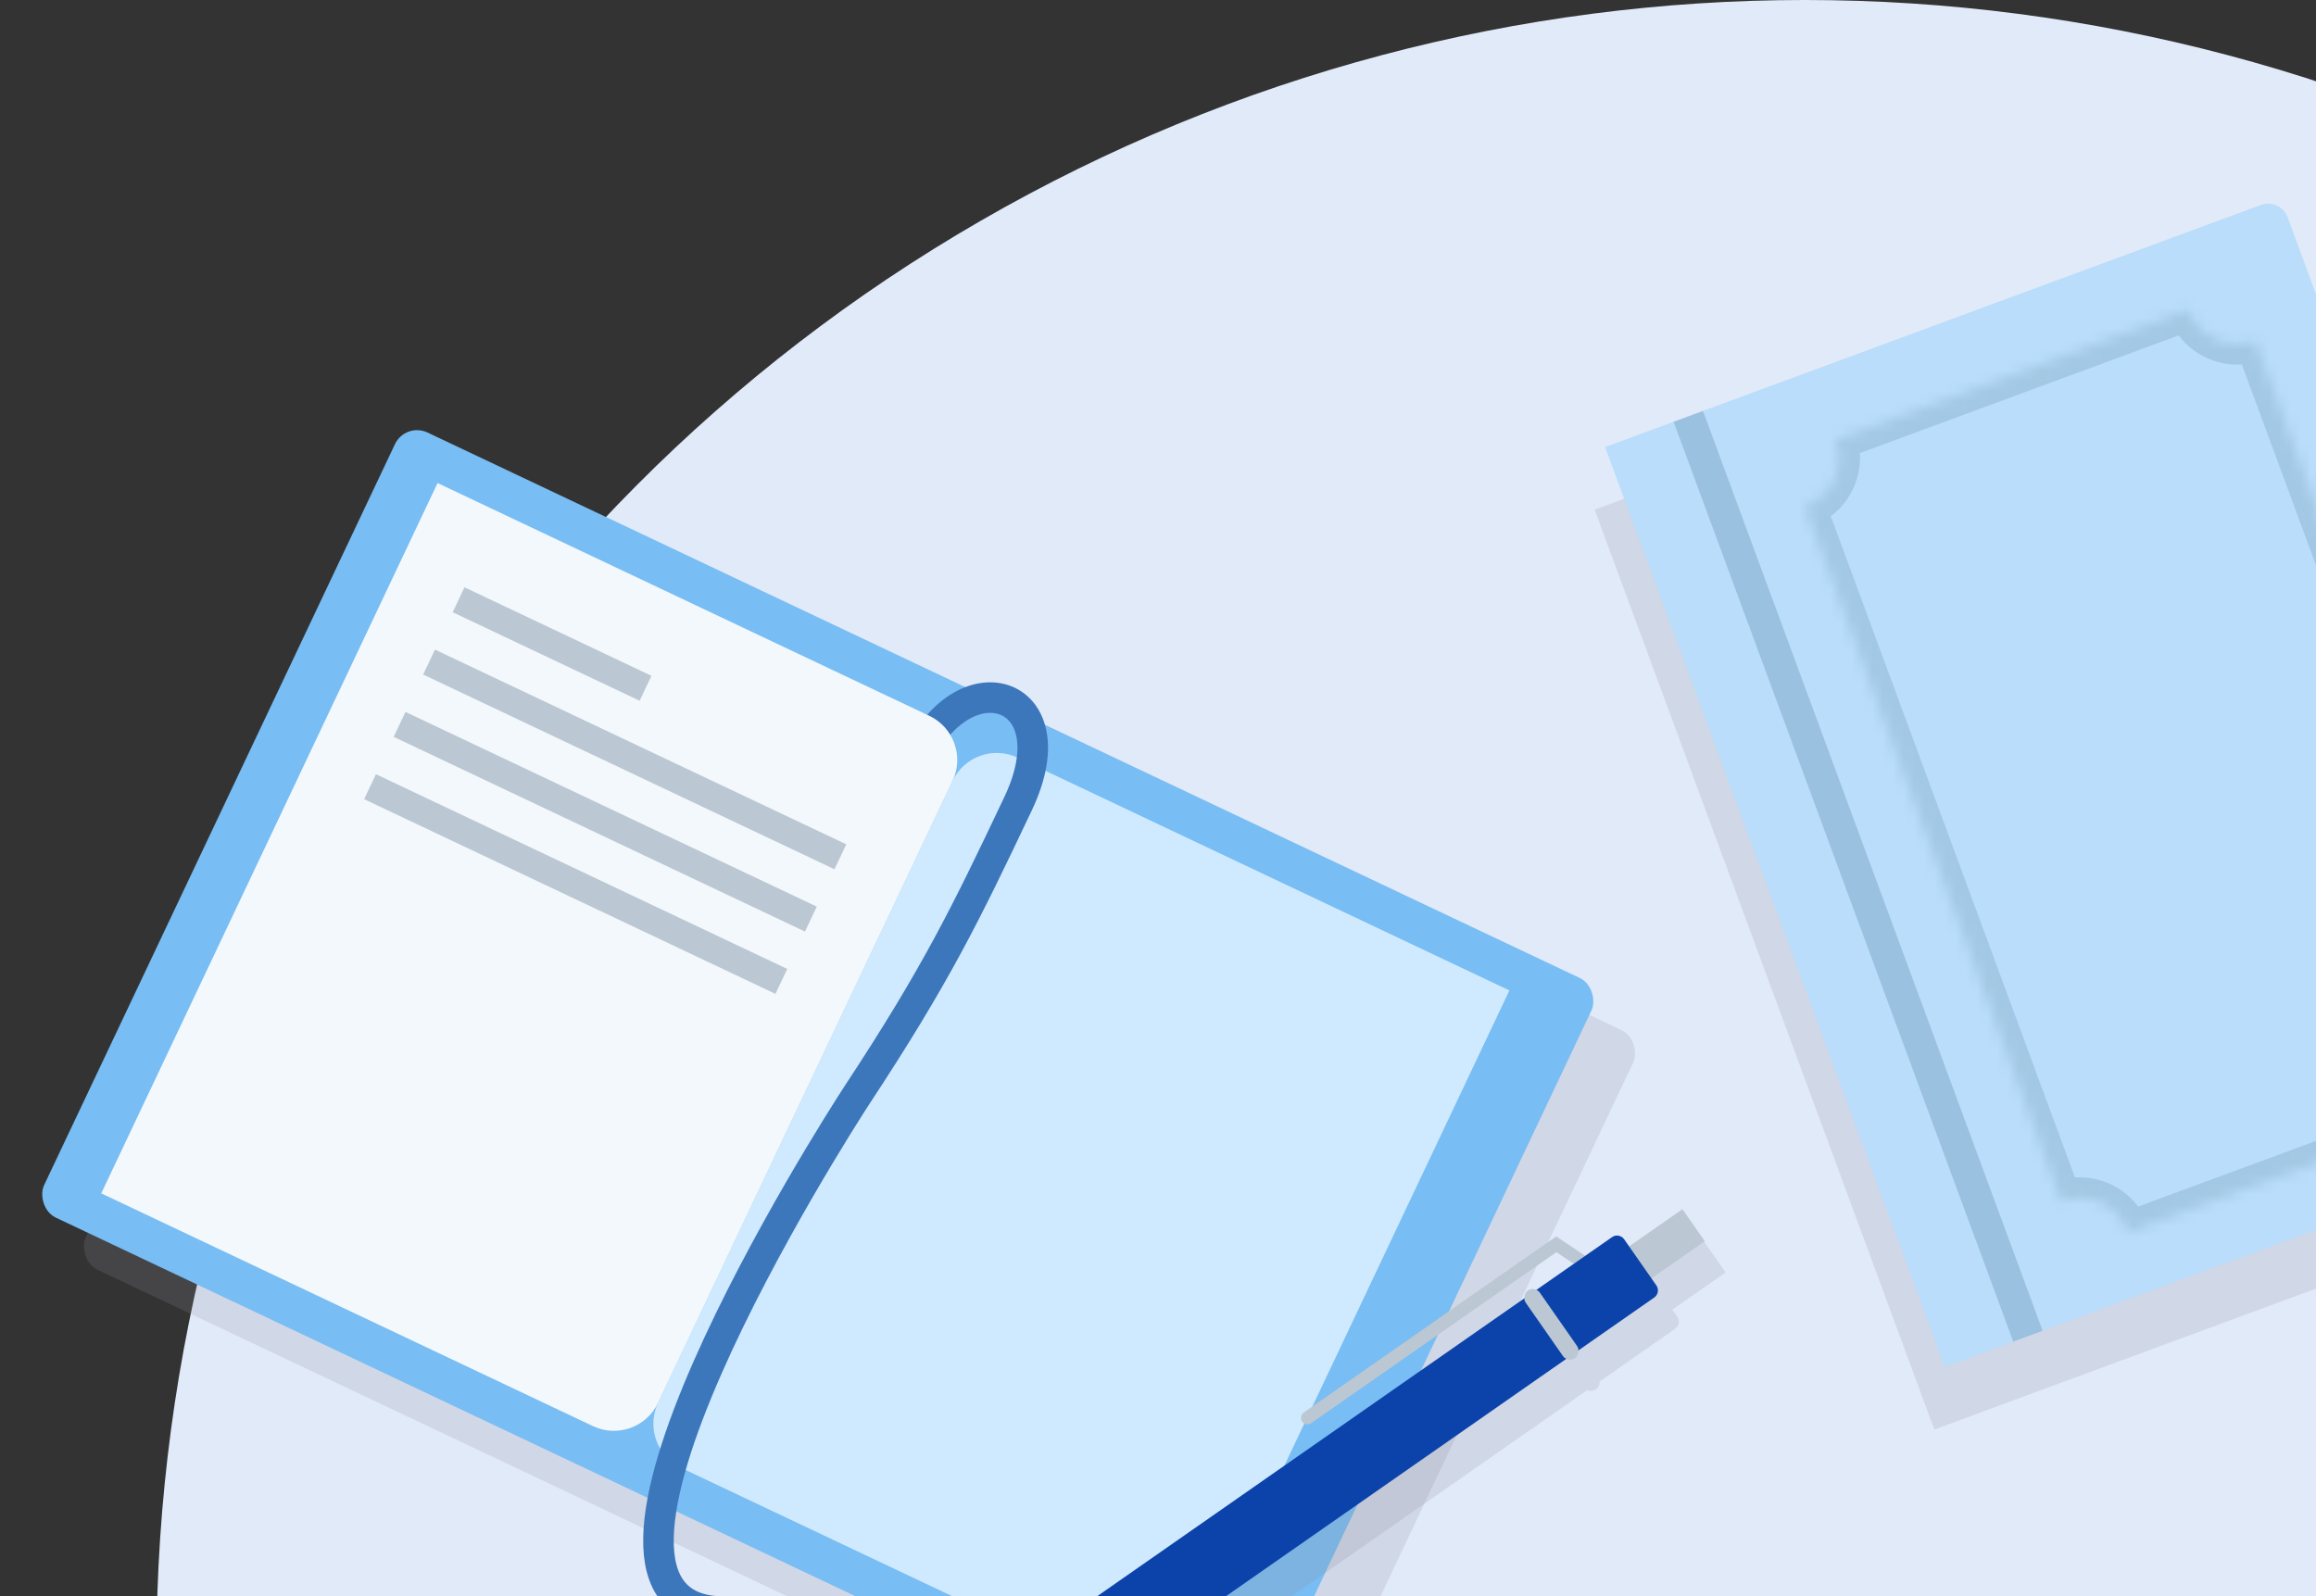 <svg width="222" height="153" viewBox="0 0 222 153" fill="none" xmlns="http://www.w3.org/2000/svg">
<rect x="0" y="0" width="222" height="153" fill="#333333" stroke="none"/>
<circle cx="173" cy="158" r="158" fill="#E1EAF9"/>
<rect x="42.861" y="45.461" width="126.891" height="83.272" rx="2.343" transform="rotate(25.335 42.861 45.461)" fill="#8E909E" fill-opacity="0.2"/>
<rect x="38.861" y="40.461" width="126.891" height="83.272" rx="2.343" transform="rotate(25.335 38.861 40.461)" fill="#78BDF3"/>
<path d="M144.683 94.949L97.548 72.633C95.209 71.526 92.415 72.524 91.308 74.863L63.079 134.488C61.971 136.827 62.97 139.621 65.309 140.728L112.444 163.044L144.683 94.949Z" fill="#CFEAFF"/>
<path d="M83.691 81.685C84.715 79.522 87.019 74.654 88.044 72.491C92.557 62.958 102.68 66.288 97.601 77.016C92.522 87.744 89.66 93.557 82.223 104.863C79.991 108.257 50.217 154.92 69.69 154.502" stroke="#3D77BB" stroke-width="2.929"/>
<path d="M41.943 46.307L89.078 68.623C91.417 69.73 92.415 72.524 91.308 74.863L63.079 134.488C61.971 136.827 59.178 137.825 56.839 136.718L9.704 114.402L41.943 46.307Z" fill="#F2F8FC"/>
<rect x="44.523" y="56.303" width="19.827" height="2.644" transform="rotate(25.335 44.523 56.303)" fill="#BBC7D2"/>
<rect x="41.694" y="62.276" width="43.619" height="2.644" transform="rotate(25.335 41.694 62.276)" fill="#BBC7D2"/>
<rect x="38.867" y="68.249" width="43.619" height="2.644" transform="rotate(25.335 38.867 68.249)" fill="#BBC7D2"/>
<rect x="36.038" y="74.223" width="43.619" height="2.644" transform="rotate(25.335 36.038 74.223)" fill="#BBC7D2"/>
<path d="M152.856 48.859L215.709 25.652C216.745 25.27 217.895 25.799 218.278 26.836L249.451 111.264C249.834 112.301 249.304 113.451 248.268 113.833L185.415 137.04L152.856 48.859Z" fill="#8E909E" fill-opacity="0.2"/>
<path d="M153.856 42.859L216.709 19.652C217.745 19.27 218.895 19.8 219.278 20.836L250.451 105.265C250.833 106.301 250.304 107.451 249.267 107.834L186.415 131.04L153.856 42.859Z" fill="#B9DDFA"/>
<line x1="161.83" y1="39.915" x2="194.389" y2="128.096" stroke="#7EA7C7" stroke-opacity="0.5" stroke-width="3"/>
<mask id="path-14-inside-1_1_1953" fill="white">
<path fill-rule="evenodd" clip-rule="evenodd" d="M175.981 42.152C176.937 44.742 175.613 47.618 173.022 48.574L197.614 115.179C200.205 114.223 203.08 115.548 204.037 118.138L237.808 105.669C236.852 103.078 238.176 100.203 240.767 99.246L216.175 32.641C213.584 33.598 210.709 32.273 209.752 29.683L175.981 42.152Z"/>
</mask>
<path d="M173.022 48.574L172.329 46.698L170.453 47.391L171.146 49.267L173.022 48.574ZM175.981 42.152L175.288 40.276L173.412 40.968L174.105 42.845L175.981 42.152ZM197.614 115.179L195.738 115.872L196.431 117.748L198.307 117.056L197.614 115.179ZM204.037 118.138L202.16 118.831L202.853 120.707L204.729 120.014L204.037 118.138ZM237.808 105.669L238.501 107.545L240.377 106.852L239.684 104.976L237.808 105.669ZM240.767 99.246L241.46 101.123L243.336 100.43L242.643 98.554L240.767 99.246ZM216.175 32.641L218.051 31.949L217.358 30.073L215.482 30.765L216.175 32.641ZM209.752 29.683L211.629 28.99L210.936 27.114L209.06 27.807L209.752 29.683ZM173.715 50.45C177.342 49.111 179.196 45.086 177.857 41.459L174.105 42.845C174.678 44.399 173.884 46.124 172.329 46.698L173.715 50.45ZM199.49 114.487L174.898 47.882L171.146 49.267L195.738 115.872L199.49 114.487ZM205.913 117.445C204.574 113.819 200.548 111.964 196.922 113.303L198.307 117.056C199.861 116.482 201.587 117.276 202.16 118.831L205.913 117.445ZM237.115 103.793L203.344 116.262L204.729 120.014L238.501 107.545L237.115 103.793ZM240.074 97.37C236.447 98.709 234.593 102.735 235.932 106.361L239.684 104.976C239.11 103.422 239.905 101.696 241.46 101.123L240.074 97.37ZM214.298 33.334L238.891 99.939L242.643 98.554L218.051 31.949L214.298 33.334ZM215.482 30.765C213.928 31.339 212.202 30.544 211.629 28.99L207.876 30.375C209.215 34.002 213.241 35.857 216.867 34.518L215.482 30.765ZM176.674 44.028L210.445 31.559L209.06 27.807L175.288 40.276L176.674 44.028Z" fill="#8FB4D1" fill-opacity="0.5" mask="url(#path-14-inside-1_1_1953)"/>
<path fill-rule="evenodd" clip-rule="evenodd" d="M165.408 121.985L163.269 118.919L158.158 122.484L157.682 121.803C157.42 121.426 156.902 121.334 156.526 121.596L153.95 123.393L151.174 121.53L126.972 138.412C126.689 138.609 126.62 138.997 126.817 139.28C127.014 139.562 127.402 139.631 127.685 139.434L151.188 123.04L152.854 124.158L149.279 126.651C149.019 126.53 148.703 126.546 148.451 126.722C148.198 126.898 148.074 127.189 148.098 127.475L102.005 159.626C101.703 159.837 101.584 160.214 101.685 160.549L94.912 167.613L95.15 167.954L93.787 168.904C93.599 169.035 93.553 169.294 93.684 169.483L93.922 169.823C94.053 170.012 94.312 170.058 94.5 169.926L95.863 168.976L96.101 169.317L105.07 165.401C105.349 165.612 105.743 165.63 106.046 165.419L152.139 133.268C152.399 133.389 152.714 133.373 152.967 133.197C153.219 133.021 153.343 132.73 153.319 132.444L160.566 127.389C160.943 127.127 161.035 126.609 160.772 126.232L160.297 125.551L165.408 121.985Z" fill="#8E909E" fill-opacity="0.2"/>
<rect x="161.269" y="115.919" width="3.739" height="9.556" transform="rotate(55.103 161.269 115.919)" fill="#BBC7D2"/>
<path fill-rule="evenodd" clip-rule="evenodd" d="M153.03 121.867C152.838 122.153 152.451 122.229 152.165 122.038L149.188 120.04L125.685 136.434C125.402 136.631 125.014 136.562 124.817 136.28C124.62 135.997 124.689 135.609 124.972 135.412L149.174 118.53L152.86 121.002C153.145 121.194 153.222 121.581 153.03 121.867Z" fill="#BBC7D2"/>
<path d="M154.526 118.596C154.902 118.334 155.42 118.426 155.682 118.802L158.772 123.232C159.035 123.609 158.943 124.127 158.566 124.389L104.046 162.419C103.67 162.681 103.152 162.589 102.889 162.213L99.799 157.783C99.537 157.407 99.629 156.889 100.005 156.626L154.526 118.596Z" fill="#0C43AB"/>
<rect x="147.132" y="123.247" width="7.894" height="1.662" rx="0.831" transform="rotate(55.103 147.132 123.247)" fill="#BBC7D2"/>
</svg>

